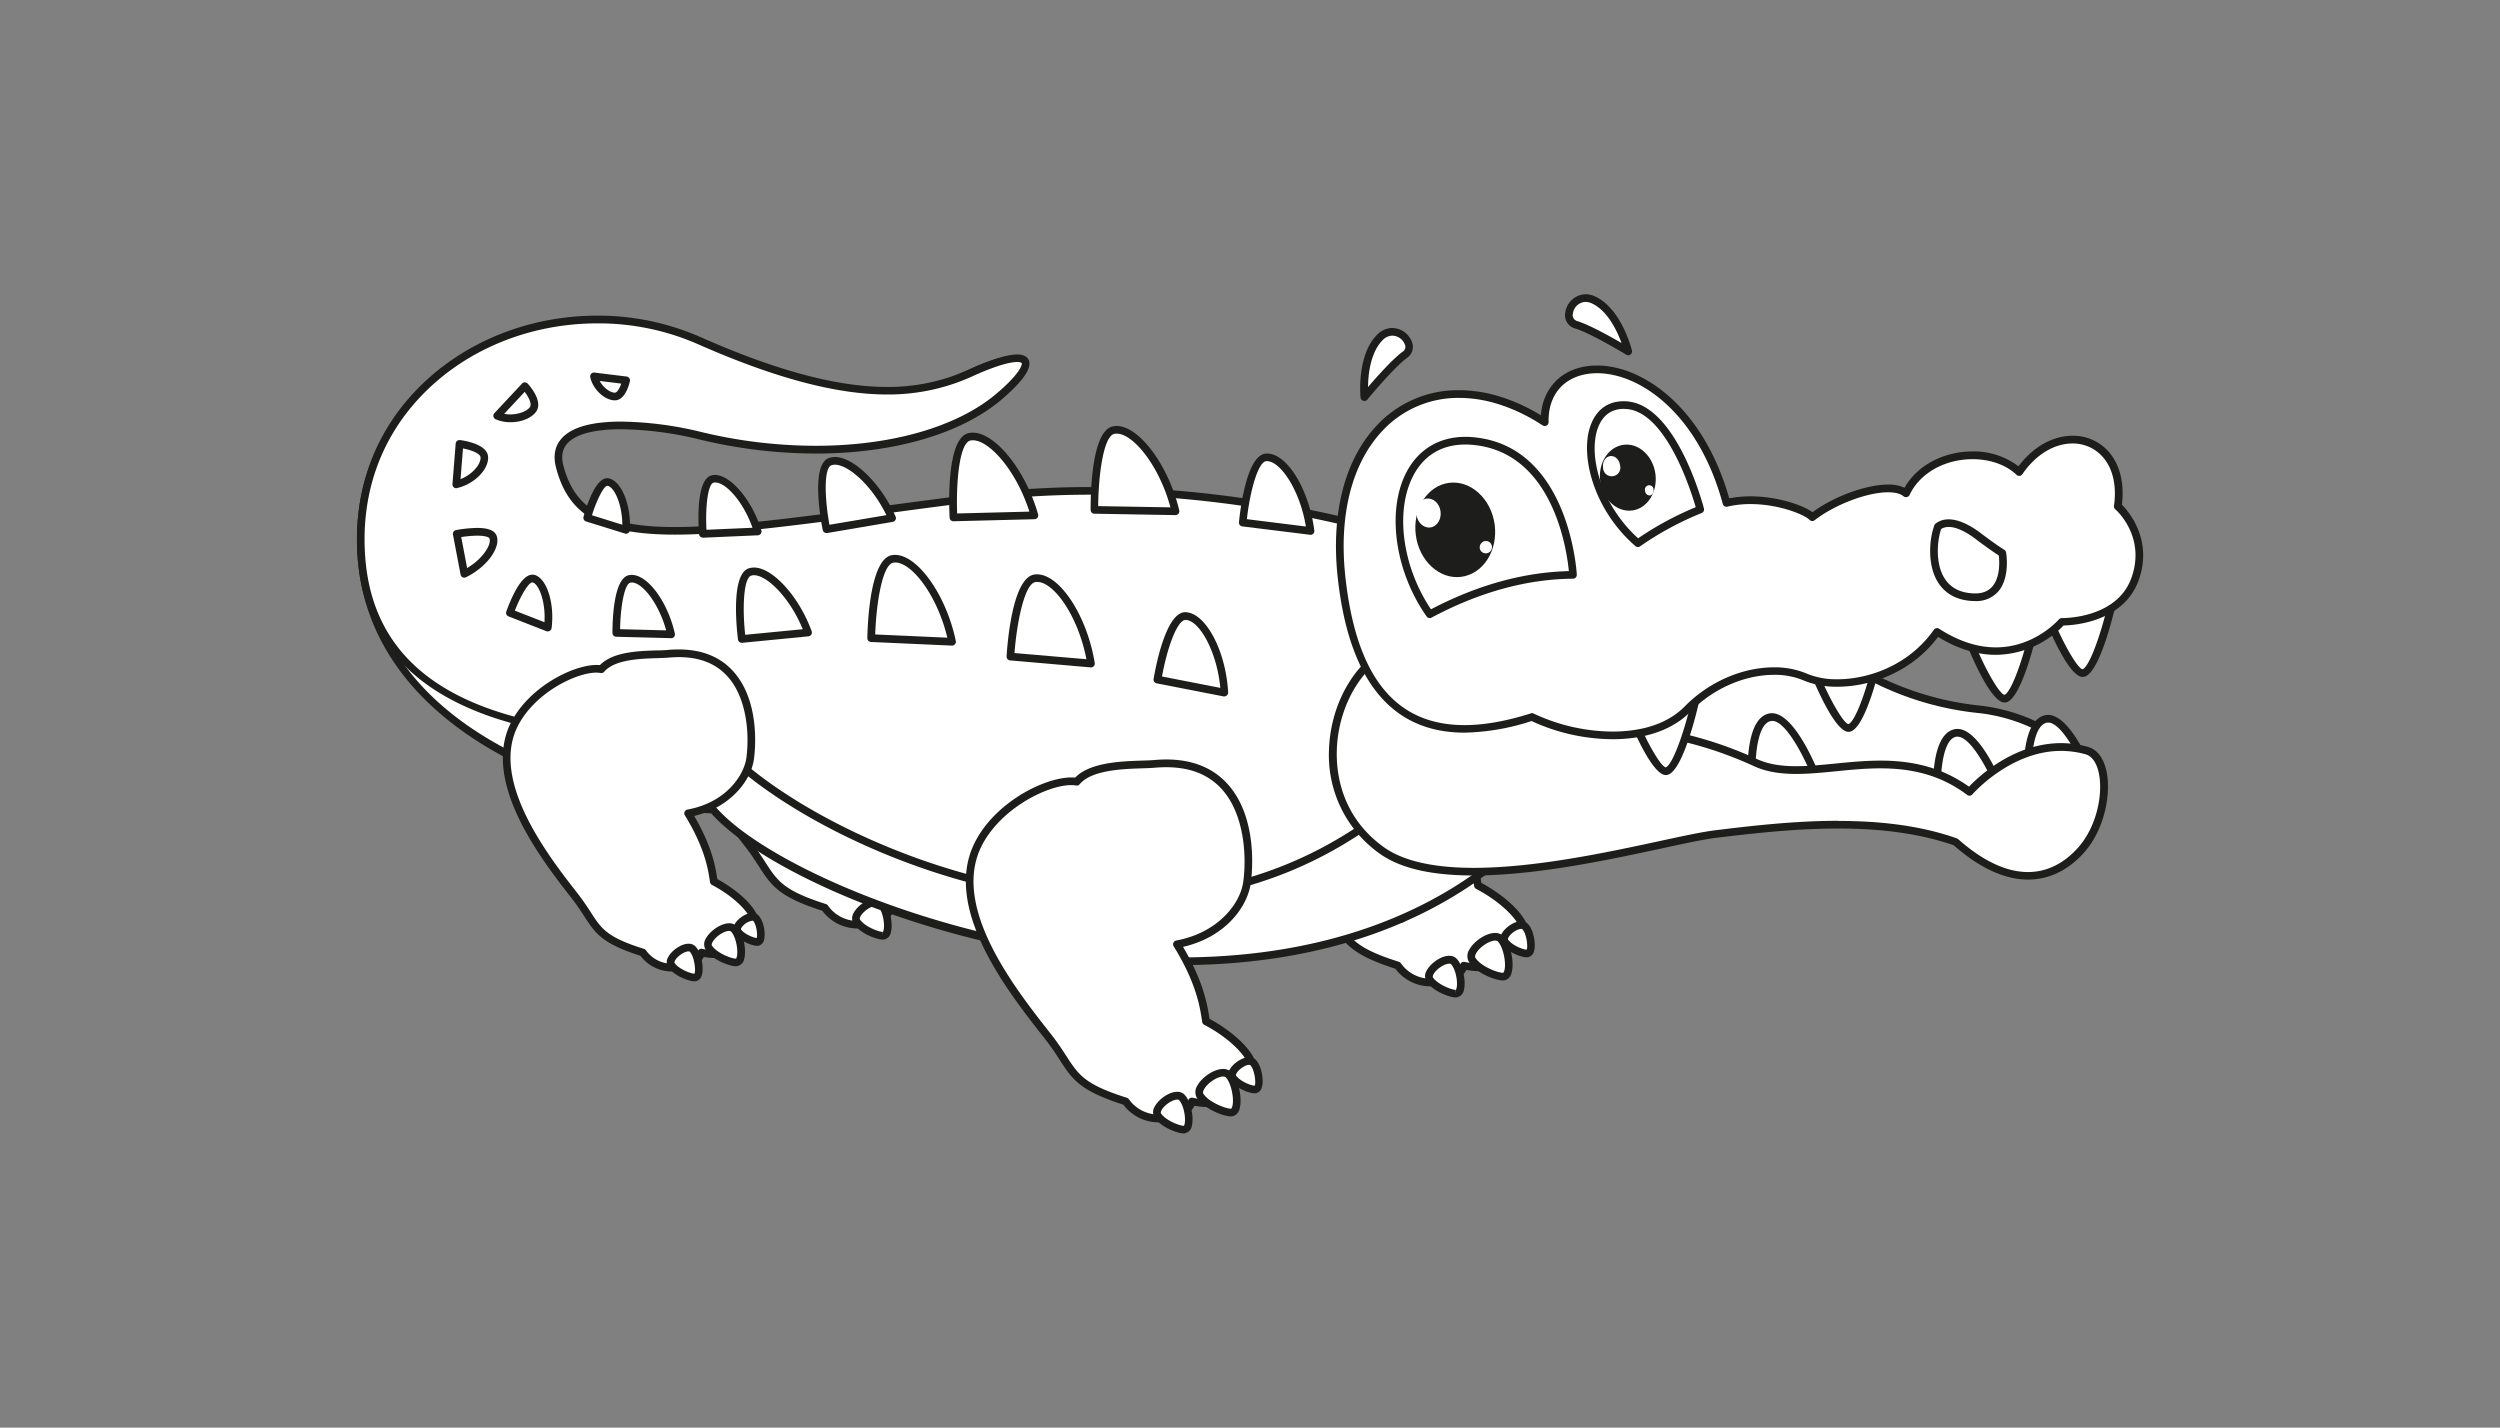 <svg id="Layer_54" data-name="Layer 54" xmlns="http://www.w3.org/2000/svg" viewBox="0 0 895 511.11"><rect x="0" y="0" width="895" height="511.11" fill="#808080" stroke="none"/><defs><style>.cls-1{fill:#fff;}.cls-2{fill:#1d1d1b;}</style></defs><path class="cls-1" d="M543.78,267.08c-1.11,8.31-9.32,19.37-25.11,22.24,8.6,14,9.69,22.95,10.4,27.62,9,4.66,16.5,11.83,16.87,16.85s-6.81,5.74-6.81,5.74,0,9.31-15.07,6.1c-1.44,6.45-17.22,9.69-23.67,0-20.45-6.45-18.25-11-27.62-23C461.29,308,439.13,280.19,450.18,257c7.52-15.77,27.61-24.38,35.5-22.95,5.73-6.81,18.44-8.75,25.12-9.31C543.78,221.89,545.56,253.78,543.78,267.08Z"/><path class="cls-2" d="M512.64,353.11a15.74,15.74,0,0,1-13.12-6.31c-15.62-5-18.29-9.13-22.69-15.93-1.38-2.12-2.94-4.53-5.14-7.35l-.54-.7c-11.69-15-33.45-42.81-22.2-66.38,7.39-15.51,26.92-24.75,36.19-23.82,6.18-6.64,18.57-8.63,25.54-9.22,1.45-.13,2.84-.19,4.17-.19,9.47,0,16.94,3.06,22.22,9.09,10.52,12,8.57,31.23,8.06,35-1.17,8.83-9.25,19.55-24.28,23,7.45,12.64,8.77,21.09,9.48,25.78,8,4.29,16.53,11.51,17,17.64.31,4.47-4,6.45-7,7.05-.5,2.26-2.49,6.93-10.56,6.93a26.83,26.83,0,0,1-4.82-.47C523.3,350.65,518.32,353.11,512.64,353.11ZM483.8,235.3c-8.87,0-25.88,8.69-32.38,22.32-10.51,22,10.56,49,21.89,63.52l.54.69c2.28,2.92,3.87,5.38,5.28,7.55,4.39,6.78,6.59,10.18,21.67,14.94a1.39,1.39,0,0,1,.73.55,13,13,0,0,0,11.11,5.5c4.94,0,9.46-2.26,10.08-5a1.38,1.38,0,0,1,1.63-1,26.88,26.88,0,0,0,5.43.64c7.66,0,8-4.86,8-5.41a1.4,1.4,0,0,1,1.24-1.35c.06,0,5.83-.65,5.58-4.28-.31-4.28-7.4-11.19-16.13-15.74a1.39,1.39,0,0,1-.73-1l-.08-.54c-.69-4.66-2-13.33-10.13-26.56a1.41,1.41,0,0,1-.08-1.28,1.37,1.37,0,0,1,1-.79c14.25-2.59,22.85-12.56,24-21.07,1.31-9.73.15-24.16-7.41-32.79-4.73-5.41-11.51-8.15-20.15-8.15-1.25,0-2.57.06-3.94.17-6.74.58-18.84,2.49-24.18,8.83a1.37,1.37,0,0,1-1.29.47A9.32,9.32,0,0,0,483.8,235.3Z"/><path class="cls-1" d="M511.87,350.65c-2-2.94,6.09-9,8.59-6.45s3.6,10.84,1.09,11.47C520.13,356,514,353.86,511.87,350.65Z"/><path class="cls-2" d="M521.17,357.08c-2.29,0-8.14-2.21-10.45-5.67a3.75,3.75,0,0,1,.06-4c1.32-2.47,5-5.24,8.05-5.24a3.55,3.55,0,0,1,2.6,1c2.39,2.37,3.46,8.29,2.64,11.28a3.1,3.1,0,0,1-2.18,2.49A2.69,2.69,0,0,1,521.17,357.08ZM518.83,345c-1.75,0-4.64,1.94-5.63,3.79-.13.23-.4.82-.2,1.13,1.69,2.52,6.66,4.45,8.17,4.45v1.37l.08-1.38a4.83,4.83,0,0,0,.34-1.73c.14-2.66-.87-6.2-2.1-7.43A.87.87,0,0,0,518.83,345Z"/><path class="cls-1" d="M538.72,337.1c-1.66-2.47,5.13-7.55,7.25-5.43s3,9.13.9,9.65C545.67,341.63,540.54,339.82,538.72,337.1Z"/><path class="cls-2" d="M546.53,342.72c-2,0-7-1.89-8.95-4.86a3.26,3.26,0,0,1,0-3.54c1.14-2.14,4.37-4.53,7-4.53a3.25,3.25,0,0,1,2.35.91c2.06,2.05,3,7.14,2.27,9.72a2.83,2.83,0,0,1-2,2.23A2.52,2.52,0,0,1,546.53,342.72Zm-1.94-10.18c-1.39,0-3.78,1.6-4.56,3.07-.2.38-.23.64-.17.72,1.38,2.07,5.44,3.65,6.67,3.65v1.37l0-1.37c.57-.73,0-5.81-1.57-7.34A.66.66,0,0,0,544.59,332.54Z"/><path class="cls-1" d="M527.05,343.66c-2.32-3.47,7.18-10.56,10.13-7.61s4.23,12.77,1.27,13.51C536.75,350,529.57,347.46,527.05,343.66Z"/><path class="cls-2" d="M538,351c-2.65,0-9.41-2.55-12.07-6.56A4.16,4.16,0,0,1,526,340c1.52-2.86,5.81-6,9.27-6a4,4,0,0,1,2.89,1.11c2.76,2.75,4,9.6,3,13.07a3.44,3.44,0,0,1-2.39,2.74A3.23,3.23,0,0,1,538,351Zm-2.72-14.26c-2.14,0-5.66,2.36-6.85,4.59-.26.49-.5,1.16-.22,1.59,2,3.08,7.93,5.34,9.79,5.34h.14s.24-.19.42-.81c.78-2.84-.5-8.58-2.33-10.4A1.3,1.3,0,0,0,535.26,336.72Z"/><path class="cls-1" d="M449.89,271.16c-1.19-11.82,10.41-9.61,9.59-.82S451.5,287.16,449.89,271.16Z"/><path class="cls-2" d="M454,281.71c-2.91,0-4.74-3.5-5.43-10.41-.44-4.36.76-6.7,1.84-7.9,2.17-2.39,6.13-2.2,8.46.37a8.58,8.58,0,0,1,2,6.7C460.37,275.9,457.48,281.71,454,281.71Zm.32-17.32a2.45,2.45,0,0,0-1.87.85c-1,1.11-1.41,3.17-1.15,5.79.65,6.51,2.17,7.94,2.7,7.94,1.19,0,3.7-3.61,4.16-8.75a6,6,0,0,0-1.31-4.61A3.51,3.51,0,0,0,454.28,264.39Z"/><path class="cls-1" d="M461.83,245.73c5.47-5.92,9.57,1,4.74,4.55S454.41,253.77,461.83,245.73Z"/><path class="cls-2" d="M460.71,253.9c-2.11,0-2.9-1.08-3.18-1.72-.76-1.74.31-4.15,3.29-7.38,2.1-2.28,3.94-2.75,5.12-2.75a4.07,4.07,0,0,1,3.9,2.88,5.82,5.82,0,0,1-2.45,6.45A12.44,12.44,0,0,1,460.71,253.9Zm-.67-2.83a2.24,2.24,0,0,0,.67.09,9.6,9.6,0,0,0,5.05-2,3.11,3.11,0,0,0,1.48-3.38,1.36,1.36,0,0,0-1.3-1c-.51,0-1.6.24-3.1,1.87C460,249.78,460,251,460,251.07Z"/><path class="cls-1" d="M473.46,271.5c-.76,8.3-8.44,5.22-6.71-.74S474.51,260.25,473.46,271.5Z"/><path class="cls-2" d="M469.88,277.94a4.53,4.53,0,0,1-3.62-1.91,6.37,6.37,0,0,1-.82-5.66c1-3.51,3.61-7.14,6.2-7.14a2.69,2.69,0,0,1,2,.91c1.14,1.25,1.52,3.7,1.17,7.49C474.4,276.28,472,277.94,469.88,277.94Zm1.72-12c-.59,0-2.6,2-3.53,5.18a3.7,3.7,0,0,0,.39,3.25,1.84,1.84,0,0,0,1.42.81c1.13,0,2-1.5,2.21-3.82C472.53,266.71,471.61,266,471.6,266Z"/><path class="cls-1" d="M470.63,296.15c6.79,9.68.6,14.11-6.83,7C458.47,298,462.92,285.15,470.63,296.15Z"/><path class="cls-2" d="M470.49,308c-2.31,0-5-1.39-7.64-3.9a9.94,9.94,0,0,1-2.12-10.35c.84-2.1,2.4-3.31,4.27-3.31,2.2,0,4.47,1.66,6.75,4.91,2.94,4.19,3.89,8,2.62,10.44A4.2,4.2,0,0,1,470.49,308ZM465,293.2c-.95,0-1.49,1-1.73,1.58a7.17,7.17,0,0,0,1.48,7.35c2.05,2,4.19,3.14,5.74,3.14a1.43,1.43,0,0,0,1.45-.74c.56-1.09.27-3.74-2.43-7.59C467.14,293.56,465.57,293.2,465,293.2Z"/><path class="cls-1" d="M486.15,323.72c4.69,6.68.42,9.74-4.73,4.81C477.75,325,480.83,316.11,486.15,323.72Z"/><path class="cls-2" d="M486.05,332.33c-1.7,0-3.68-1-5.58-2.81a7.31,7.31,0,0,1-1.56-7.6,3.69,3.69,0,0,1,3.36-2.56c1.66,0,3.35,1.2,5,3.58,2.15,3.06,2.8,5.77,1.83,7.63A3.3,3.3,0,0,1,486.05,332.33Zm-3.78-10.22c-.43,0-.71.58-.81.83a4.51,4.51,0,0,0,.91,4.59c2,1.91,3.32,2.06,3.68,2.06s.58-.2.63-.29c.27-.52.23-2.11-1.65-4.79C483.79,322.74,482.79,322.11,482.27,322.11Z"/><path class="cls-1" d="M500.21,323.76c4.83,3.69,2.47,6.81-2.29,4.47C494.51,326.54,494.71,319.54,500.21,323.76Z"/><path class="cls-2" d="M500.86,330.41a8.14,8.14,0,0,1-3.54-1,5.73,5.73,0,0,1-2.92-6c.6-2.58,3.43-3.22,6.64-.75,2.52,1.92,3.63,4,3,5.76A3.15,3.15,0,0,1,500.86,330.41Zm-3.58-6.61c-.16.05-.29.34-.23.89a3,3,0,0,0,1.48,2.31,4.9,4.9,0,0,0,3,.53c.05-.12-.12-1.16-2.12-2.68A3.86,3.86,0,0,0,497.28,323.8Z"/><path class="cls-1" d="M483.63,297.05c4.83,3.7,2.48,6.82-2.26,4.48C478,299.83,478.13,292.83,483.63,297.05Z"/><path class="cls-2" d="M484.3,303.71a8.25,8.25,0,0,1-3.54-.95,5.77,5.77,0,0,1-2.93-6.06c.61-2.59,3.4-3.22,6.63-.74,2.53,1.93,3.64,4,3.05,5.77A3.14,3.14,0,0,1,484.3,303.71Zm-3.6-6.62c-.16.06-.29.36-.22.92a3,3,0,0,0,1.5,2.29,4.9,4.9,0,0,0,2.94.53c0-.12-.13-1.16-2.13-2.69A4,4,0,0,0,480.7,297.09Z"/><path class="cls-1" d="M338.65,246.38c-1.12,8.3-9.33,19.36-25.11,22.22,8.61,14,9.69,22.95,10.4,27.63,9,4.65,16.5,11.82,16.85,16.84s-6.81,5.74-6.81,5.74,0,9.33-15.06,6.1c-1.44,6.45-17.21,9.68-23.66,0-20.45-6.44-18.27-11-27.63-23-11.47-14.7-33.64-42.48-22.58-65.61,7.52-15.79,27.6-24.4,35.5-23,5.73-6.81,18.43-8.76,25.1-9.34C338.65,201.17,340.42,233.07,338.65,246.38Z"/><path class="cls-2" d="M307.51,332.39a15.77,15.77,0,0,1-13.12-6.32c-15.64-5-18.32-9.12-22.72-15.93-1.37-2.12-2.92-4.53-5.12-7.34l-.57-.73c-11.67-15-33.41-42.8-22.17-66.33,7.4-15.52,26.93-24.8,36.2-23.82,6.17-6.63,18.56-8.64,25.53-9.24,1.44-.13,2.84-.19,4.17-.19,9.47,0,16.94,3.06,22.22,9.09,10.53,12,8.57,31.25,8.08,35-1.23,9.1-9.92,19.65-24.3,23,7.47,12.65,8.78,21.12,9.49,25.79,8.22,4.41,16.55,11.76,17,17.63.33,4.47-3.94,6.46-7,7-.49,2.27-2.48,6.94-10.53,6.94a27,27,0,0,1-4.84-.48C318.16,329.93,313.19,332.39,307.51,332.39ZM278.65,214.6c-8.86,0-25.87,8.7-32.37,22.33-10.5,22,10.55,49,21.87,63.45l.57.73c2.26,2.91,3.85,5.37,5.25,7.54,4.39,6.79,6.59,10.19,21.7,15a1.36,1.36,0,0,1,.73.54,13,13,0,0,0,11.11,5.51c4.94,0,9.45-2.27,10.07-5a1.4,1.4,0,0,1,1.63-1.05,25.83,25.83,0,0,0,5.45.65c7.63,0,7.94-4.85,7.95-5.41a1.39,1.39,0,0,1,1.24-1.35c.06,0,5.84-.64,5.57-4.28-.3-4.29-7.37-11.19-16.11-15.73a1.33,1.33,0,0,1-.72-1l-.09-.6c-.71-4.66-2-13.33-10.13-26.52a1.38,1.38,0,0,1,.92-2.07c15.92-2.88,23.07-14.17,24-21.05,1.3-9.74.13-24.18-7.43-32.82-4.73-5.4-11.51-8.15-20.15-8.15-1.26,0-2.57.06-3.94.18-6.73.59-18.83,2.51-24.17,8.86a1.38,1.38,0,0,1-1.3.46A9.36,9.36,0,0,0,278.65,214.6Z"/><path class="cls-1" d="M306.73,329.94c-2-2.94,6.09-9,8.6-6.45s3.59,10.83,1.08,11.48C315,335.3,308.88,333.16,306.73,329.94Z"/><path class="cls-2" d="M316.05,336.37c-2.29,0-8.16-2.21-10.46-5.67a3.75,3.75,0,0,1,.06-3.95c1.33-2.47,5.05-5.24,8.05-5.24a3.59,3.59,0,0,1,2.61,1c2.36,2.35,3.44,8.25,2.63,11.26a3.18,3.18,0,0,1-2.18,2.52A3.35,3.35,0,0,1,316.05,336.37Zm-2.35-12.12c-1.75,0-4.64,1.95-5.63,3.79-.12.24-.4.83-.2,1.14,1.68,2.52,6.67,4.45,8.18,4.45V335l.07-1.37a5.46,5.46,0,0,0,.34-1.73c.14-2.67-.86-6.21-2.09-7.44A.91.91,0,0,0,313.7,324.25Z"/><path class="cls-1" d="M333.57,316.39c-1.65-2.49,5.14-7.57,7.27-5.45s3,9.14.89,9.67C340.53,320.92,335.39,319.11,333.57,316.39Z"/><path class="cls-2" d="M341.4,322c-2,0-7-1.9-9-4.87a3.31,3.31,0,0,1,.05-3.56c1.14-2.14,4.37-4.53,7-4.53a3.2,3.2,0,0,1,2.35.91c2.06,2.06,3,7.16,2.26,9.74a2.82,2.82,0,0,1-2,2.23A2.59,2.59,0,0,1,341.4,322Zm-1.95-10.21c-1.38,0-3.77,1.61-4.55,3.07-.18.34-.26.64-.18.75,1.37,2.06,5.45,3.64,6.68,3.64v1.37l.05-1.37c.56-.75,0-5.78-1.59-7.36C339.78,311.82,339.57,311.81,339.45,311.81Z"/><path class="cls-1" d="M321.91,322.94c-2.32-3.46,7.18-10.57,10.14-7.6s4.21,12.77,1.27,13.53C331.62,329.27,324.44,326.74,321.91,322.94Z"/><path class="cls-2" d="M332.89,330.28c-2.72,0-9.55-2.71-12.12-6.58a4.13,4.13,0,0,1,.08-4.4c1.52-2.85,5.81-6,9.27-6a4,4,0,0,1,2.9,1.11c2.74,2.72,4,9.56,3,13.05a3.47,3.47,0,0,1-2.39,2.78A3.25,3.25,0,0,1,332.89,330.28ZM330.12,316c-2.14,0-5.66,2.36-6.85,4.59-.26.49-.51,1.16-.22,1.59,2.06,3.1,8,5.35,9.84,5.35H333a1.78,1.78,0,0,0,.39-.83c.78-2.86-.5-8.59-2.32-10.39A1.17,1.17,0,0,0,330.12,316Z"/><path class="cls-1" d="M244.76,250.43c-1.19-11.81,10.4-9.59,9.6-.8S246.37,266.44,244.76,250.43Z"/><path class="cls-2" d="M248.82,261c-2.91,0-4.73-3.5-5.42-10.42-.44-4.35.76-6.69,1.84-7.89,2.16-2.39,6.12-2.19,8.46.37a8.65,8.65,0,0,1,2,6.71C255.23,255.18,252.34,261,248.82,261Zm.32-17.32a2.47,2.47,0,0,0-1.87.85c-1,1.11-1.41,3.16-1.14,5.78.65,6.52,2.16,7.95,2.69,7.95,1.19,0,3.71-3.61,4.17-8.74a5.92,5.92,0,0,0-1.32-4.61A3.5,3.5,0,0,0,249.14,243.67Z"/><path class="cls-1" d="M256.68,225c5.49-5.92,9.59,1,4.74,4.53S249.27,233.06,256.68,225Z"/><path class="cls-2" d="M255.56,233.18a3.13,3.13,0,0,1-3.18-1.72c-.76-1.73.32-4.14,3.29-7.37,2.11-2.28,4-2.75,5.14-2.75a4.07,4.07,0,0,1,3.9,2.87,5.84,5.84,0,0,1-2.48,6.45A12.38,12.38,0,0,1,255.56,233.18Zm-.66-2.83a2.13,2.13,0,0,0,.66.09,9.6,9.6,0,0,0,5.05-2c1.54-1.14,1.77-2.53,1.49-3.38a1.32,1.32,0,0,0-1.29-1c-.52,0-1.61.24-3.12,1.88-2.87,3.1-2.81,4.27-2.79,4.39Z"/><path class="cls-1" d="M268.33,250.79c-.77,8.3-8.45,5.21-6.71-.75S269.38,239.55,268.33,250.79Z"/><path class="cls-2" d="M264.75,257.23a4.55,4.55,0,0,1-3.62-1.91,6.37,6.37,0,0,1-.83-5.66c1-3.51,3.62-7.13,6.21-7.13a2.66,2.66,0,0,1,2,.91c1.14,1.25,1.52,3.69,1.17,7.47C269.27,255.57,266.86,257.23,264.75,257.23Zm1.72-12c-.6,0-2.6,2-3.54,5.17a3.66,3.66,0,0,0,.4,3.25,1.87,1.87,0,0,0,1.42.81c1.13,0,2-1.5,2.22-3.83C267.4,246,266.48,245.27,266.47,245.26Z"/><path class="cls-1" d="M265.5,275.44c6.8,9.67.59,14.1-6.83,7C253.34,277.3,257.78,264.44,265.5,275.44Z"/><path class="cls-2" d="M265.35,287.3c-2.3,0-5-1.38-7.63-3.9a9.92,9.92,0,0,1-2.13-10.35c.85-2.1,2.41-3.31,4.28-3.31,2.19,0,4.47,1.66,6.75,4.91,2.94,4.18,3.89,8,2.62,10.43A4.2,4.2,0,0,1,265.35,287.3Zm-5.48-14.81c-.95,0-1.49,1-1.73,1.58a7.12,7.12,0,0,0,1.48,7.35c2,2,4.18,3.13,5.73,3.13a1.44,1.44,0,0,0,1.46-.74c.57-1.09.27-3.73-2.44-7.58C262,272.85,260.43,272.49,259.87,272.49Z"/><path class="cls-1" d="M295.07,303c4.83,3.7,2.49,6.84-2.26,4.48C289.39,305.84,289.56,298.82,295.07,303Z"/><path class="cls-2" d="M295.75,309.71a8.31,8.31,0,0,1-3.55-1,5.75,5.75,0,0,1-2.94-6c.6-2.58,3.42-3.23,6.64-.76,2.53,1.93,3.64,4,3.05,5.78A3.13,3.13,0,0,1,295.75,309.71Zm-3.61-6.63c-.16.06-.29.36-.22.92a3,3,0,0,0,1.49,2.28,4.87,4.87,0,0,0,2.95.55c0-.12-.13-1.17-2.13-2.7A4,4,0,0,0,292.14,303.08Z"/><path class="cls-1" d="M278.5,276.33c4.83,3.7,2.48,6.84-2.27,4.49C272.81,279.14,273,272.11,278.5,276.33Z"/><path class="cls-2" d="M279.17,283a8.29,8.29,0,0,1-3.55-.95,5.76,5.76,0,0,1-2.93-6c.6-2.59,3.42-3.24,6.64-.77,2.53,1.93,3.64,4,3.05,5.78A3.14,3.14,0,0,1,279.17,283Zm-3.6-6.63c-.16.06-.29.36-.23.91a3,3,0,0,0,1.5,2.31,5,5,0,0,0,3,.54c0-.13-.12-1.18-2.13-2.71A4,4,0,0,0,275.57,276.37Z"/><path class="cls-1" d="M531.78,209.61s-90-37.29-190.09-24.39-141.17,15-149.92-17.93c-5-18.93,37.72-22.89,58.1-17.94C293.8,160,327.58,156.1,351,141.47c11.47-7.18,18.65-17.93-2.88-8.25-18.25,8.22-43,17.75-97.91-6.45s-125.69,6.54-120.85,72.71,87.15,88.77,125.88,90.37c30.66,35.51,201.73,96.84,290.49,9.7C565.12,247.9,531.78,209.61,531.78,209.61Z"/><path class="cls-2" d="M422.28,345.51h0c-74.33,0-147.35-31.48-167.66-54.32-46.77-2.12-122-28.75-126.59-91.62-1.6-21.86,4.87-41.29,18.71-56.18,15.49-16.66,38.92-26.22,64.29-26.22a99.2,99.2,0,0,1,39.77,8.35c23.33,10.28,42.94,15.28,60,15.28,15.86,0,26.89-4.36,36.82-8.83,5.86-2.64,10.08-4,12.53-4,2.29,0,3,1.17,3.17,1.87,1.07,3.72-7.08,10-11.54,12.76-24.83,15.51-60,18.3-102.19,8.06A81.86,81.86,0,0,0,231,148.78c-17.35,0-31.65,4-36.44,10.25a8.58,8.58,0,0,0-1.51,7.91c4.85,18.22,20.37,25.66,53.57,25.66,22.61,0,53.06-3.35,94.85-8.75A343,343,0,0,1,385,181.13c80.64,0,146.63,26.94,147.28,27.21a1.34,1.34,0,0,1,.51.37c.34.39,33.65,39.51,14.22,91.32a1.13,1.13,0,0,1-.32.49C516.74,330,473.71,345.51,422.28,345.51ZM211,119.92c-24.61,0-47.31,9.23-62.28,25.34-13.31,14.32-19.53,33-18,54.12,5,68.74,93.85,87.83,124.56,89.1a1.35,1.35,0,0,1,1,.47c18.94,21.94,93,53.81,166,53.81h0c50.57,0,92.85-15.2,122.29-44,17.83-48-10.9-84.71-13.63-88-5-2-68.66-26.87-145.92-26.87a337.44,337.44,0,0,0-43.16,2.7c-41.9,5.41-72.44,8.76-95.2,8.76-34.7,0-51-8-56.22-27.7a11.36,11.36,0,0,1,2-10.29C198.84,149,216.58,146,231,146a84.69,84.69,0,0,1,19.16,2c41.44,10.06,75.9,7.38,100.09-7.71,6.47-4.05,10-8.21,10.32-9.53-.61-.12-3.19-.22-11.9,3.7-10.21,4.59-21.54,9.07-37.95,9.07-17.42,0-37.39-5.08-61.08-15.52A96.4,96.4,0,0,0,211,119.92Z"/><path class="cls-1" d="M532.83,202.71s-85.54-37.12-185.59-24.21-138.11,21.62-146.86-11.29c-5-18.94,29.64-16.26,50-11.29,43.94,10.65,86.45,3.88,107.41-14.1,15.07-12.9,11.85-18.28-9.68-8.6-18.25,8.22-42.86,13-97.73-11.2s-125.87,11.29-121,77.46,88.57,64.46,127.3,66.08c30.66,35.5,164.1,100,252.86,12.91C528.9,226.83,532.83,202.71,532.83,202.71Z"/><path class="cls-2" d="M400.8,323.42h0c-62.21,0-123.75-32.67-144.76-56.51-2.31-.1-4.78-.18-7.38-.27-40.55-1.37-116-3.91-120.63-67.07-1.66-22.64,5.28-43,20.07-58.94C164.4,123.09,188.38,113,213.89,113A91.25,91.25,0,0,1,251,120.77c27.1,12,48.89,17.76,66.63,17.76a69.87,69.87,0,0,0,30-6.56c7.38-3.32,13.09-5.07,16.51-5.07,2.81,0,3.85,1.19,4.22,2.19,1,2.8-2.2,7.44-9.6,13.78-14.45,12.39-38.75,19.5-66.66,19.5a178.17,178.17,0,0,1-42-5.12,122.94,122.94,0,0,0-27.69-3.58c-10.08,0-16.88,1.91-19.67,5.53-1.52,2-1.86,4.49-1,7.66,4.17,15.7,15.36,21.83,39.88,21.82,18.42,0,43.53-3.34,78.28-8q12.76-1.69,27.2-3.58a340.26,340.26,0,0,1,43.45-2.74c79.59,0,142.23,26.78,142.86,27a1.37,1.37,0,0,1,.8,1.48c0,.25-4.17,24.85-23.36,76a1.38,1.38,0,0,1-.32.5C480.78,308.63,443.87,323.42,400.8,323.42ZM213.89,115.77c-24.75,0-48,9.74-63.79,26.73-14.26,15.34-20.95,35-19.35,56.88,4.44,60.69,75.52,63.09,118,64.52,2.83.09,5.51.18,8,.29a1.35,1.35,0,0,1,1,.47c20.28,23.48,81.28,56,143.07,56,42.22,0,78.42-14.46,107.57-43,16.78-44.78,21.92-69,22.92-74.15-8.32-3.4-67.24-26.41-140.76-26.41a338.43,338.43,0,0,0-43.1,2.72q-14.44,1.86-27.19,3.58c-34.85,4.64-60,8-78.64,8-26,0-38-6.69-42.53-23.87-1.06-4-.55-7.37,1.5-10,3.37-4.38,10.72-6.6,21.84-6.6a126.32,126.32,0,0,1,28.34,3.66,175.31,175.31,0,0,0,41.31,5c27.27,0,50.91-6.87,64.87-18.85,8-6.82,9.06-10.06,8.81-10.74-.06-.16-.55-.4-1.64-.4-1.73,0-6,.63-15.38,4.84a72.6,72.6,0,0,1-31.11,6.79c-18.13,0-40.28-5.88-67.74-18A88.55,88.55,0,0,0,213.89,115.77Z"/><path class="cls-1" d="M469.13,190.07c-1.86-14.5-9.84-26.91-16-26.33s-8.29,23.32-8.29,23.32Z"/><path class="cls-2" d="M469.13,191.45H469l-24.25-3a1.37,1.37,0,0,1-1.2-1.49c.39-4,2.67-23.89,9.53-24.56,7.33-.7,15.52,12.48,17.45,27.53a1.38,1.38,0,0,1-1.36,1.55Zm-22.75-5.59,21.13,2.63c-2.16-13.11-9.17-23.4-13.92-23.4h-.29C450.37,165.39,447.51,175.85,446.38,185.86Z"/><path class="cls-1" d="M420.79,183c-4-16.89-15-30.5-22.12-29.06s-6.87,28.57-6.87,28.57Z"/><path class="cls-2" d="M420.79,184.41h0l-29-.5a1.37,1.37,0,0,1-1.35-1.36c0-4.71.12-28.32,8-29.92,8.23-1.66,19.7,13.08,23.73,30.09a1.39,1.39,0,0,1-1.33,1.69Zm-27.63-3.22,25.86.44c-4.23-15.69-14.27-27.5-20.08-26.31C395,156.13,393.21,170.5,393.16,181.19Z"/><path class="cls-1" d="M370.32,184.51C365.6,167.82,354,154.67,347,156.42s-5.65,28.82-5.65,28.82Z"/><path class="cls-2" d="M341.33,186.61a1.37,1.37,0,0,1-1.37-1.3c-.24-4.7-1.07-28.29,6.68-30.23,8.16-2,20.2,12.1,25,29.06a1.41,1.41,0,0,1-.22,1.19,1.37,1.37,0,0,1-1.07.55l-29,.73Zm7-29a3.93,3.93,0,0,0-1,.12c-3.94,1-5.08,15.41-4.67,26.09l25.85-.66C363.84,168.45,354.2,157.63,348.29,157.63Z"/><path class="cls-1" d="M319.37,185.48c-5.78-13-16.72-22.4-22.26-20.16s-1.23,24.13-1.23,24.13Z"/><path class="cls-2" d="M295.88,190.82a1.37,1.37,0,0,1-1.35-1.11c-.75-3.83-4.21-23.11,2.06-25.66a6.16,6.16,0,0,1,2.33-.44c6.76,0,16.5,9.56,21.7,21.31a1.36,1.36,0,0,1-1,1.91l-23.49,4A.93.93,0,0,1,295.88,190.82Zm3-24.46a3.54,3.54,0,0,0-1.3.23c-2.65,1.08-2.39,11.63-.64,21.28l20.39-3.45C312.13,173.7,303.64,166.36,298.92,166.36Z"/><path class="cls-1" d="M271.25,190.23c-3.4-11.26-11.41-20-16.17-18.75s-3.46,19.62-3.46,19.62Z"/><path class="cls-2" d="M251.62,192.47a1.37,1.37,0,0,1-1.36-1.28c-.33-4.57-1-19.59,4.47-21,5.67-1.51,14.32,8.06,17.84,19.68a1.38,1.38,0,0,1-1.26,1.77l-19.62.86Zm4.43-19.74a2.37,2.37,0,0,0-.61.08c-2.08.55-2.94,8.91-2.53,16.85l16.48-.72C266.09,179.55,259.83,172.73,256.05,172.73Z"/><path class="cls-1" d="M224.12,189.7c.45-8.71-2.93-16.84-6.57-17.14s-7.33,12.81-7.33,12.81Z"/><path class="cls-2" d="M224.12,191.07a1.39,1.39,0,0,1-.4-.06l-13.91-4.33a1.37,1.37,0,0,1-.91-1.68c1.17-4.16,4.34-13.82,8.52-13.82,4.82.39,8.55,9.25,8.08,18.59a1.4,1.4,0,0,1-.59,1.06A1.39,1.39,0,0,1,224.12,191.07Zm-12.2-6.61,10.87,3.39c-.06-7.81-3.13-13.74-5.36-13.93C216.2,173.92,213.65,178.89,211.92,184.46Z"/><path class="cls-1" d="M212.63,134.74c.8,3.78,4.56,7.21,7.47,7.21s4-5.79,4-5.79Z"/><path class="cls-2" d="M220.11,143.32h0c-3.69,0-7.88-4-8.8-8.29a1.38,1.38,0,0,1,1.51-1.65l11.51,1.42a1.35,1.35,0,0,1,.94.55,1.37,1.37,0,0,1,.24,1.07C225.35,137.13,224,143.32,220.11,143.32Zm-5.42-6.94c1.28,2.37,3.72,4.2,5.41,4.2v0c.87,0,1.76-1.63,2.3-3.25Z"/><path class="cls-1" d="M438.33,248c-.83-14.58-7.93-27.52-14.05-27.38s-9.91,22.7-9.91,22.7Z"/><path class="cls-2" d="M438.33,249.32a1.24,1.24,0,0,1-.27,0l-23.95-4.68A1.37,1.37,0,0,1,413,243c.66-3.95,4.33-23.66,11.23-23.84,7.3,0,14.6,13.67,15.45,28.67a1.39,1.39,0,0,1-.47,1.11A1.36,1.36,0,0,1,438.33,249.32ZM416,242.18l20.87,4.08c-1.24-13.28-7.66-24.32-12.45-24.32C421.37,222,417.78,232.26,416,242.18Z"/><path class="cls-1" d="M390.61,237.55c-2.81-17.1-12.83-31.47-20-30.53s-8.84,28-8.84,28Z"/><path class="cls-2" d="M390.61,238.93h-.12l-28.88-2.51a1.37,1.37,0,0,1-1.25-1.45c.29-4.71,2.1-28.26,10-29.3,8.37-1.11,18.7,14.18,21.56,31.67a1.38,1.38,0,0,1-1.35,1.6Zm-27.42-5.14L388.94,236c-3.14-16.17-12.28-28.42-18.19-27.64C366.73,208.91,364,223.13,363.19,233.79Z"/><path class="cls-1" d="M340.88,229.76c-3.53-17-14.15-30.92-21.3-29.66s-7.66,28.36-7.66,28.36Z"/><path class="cls-2" d="M340.88,231.13h-.06l-29-1.3a1.37,1.37,0,0,1-1.31-1.39c.08-4.72.9-28.32,8.79-29.69,8.22-1.48,19.31,13.52,22.88,30.73a1.37,1.37,0,0,1-1.34,1.65Zm-27.55-4,25.82,1.16c-3.8-15.89-13.47-27.82-19.34-26.86C315.81,202.15,313.67,216.46,313.33,227.15Z"/><path class="cls-1" d="M289.28,226.44c-4.85-13.41-15.12-23.52-20.8-21.67s-2.92,24-2.92,24Z"/><path class="cls-2" d="M265.56,230.13a1.36,1.36,0,0,1-1.36-1.2c-.49-3.89-2.58-23.38,3.86-25.46a6,6,0,0,1,1.87-.29c6.72,0,16.17,10.44,20.64,22.79a1.38,1.38,0,0,1-1.15,1.84l-23.73,2.32Zm4.37-24.2a3.31,3.31,0,0,0-1,.15c-2.73.88-3.21,11.42-2.15,21.18l20.6-2C282.84,214.08,274.64,205.93,269.93,205.93Z"/><path class="cls-1" d="M240.23,227.09c-2.62-11.46-10-20.79-14.82-19.84s-4.82,19.34-4.82,19.34Z"/><path class="cls-2" d="M240.23,228.46h0l-19.63-.5a1.37,1.37,0,0,1-1.34-1.37c0-4.59.4-19.63,5.93-20.69a4.94,4.94,0,0,1,.95-.09c5.79,0,12.87,9.6,15.46,21a1.36,1.36,0,0,1-1.33,1.68ZM222,225.25l16.49.42c-2.8-10.15-9.08-17.8-12.79-17.08C223.55,209,222.11,217.29,222,225.25Z"/><path class="cls-1" d="M196.12,224.69c1.06-8.64-1.75-17-5.35-17.56s-8.22,12.27-8.22,12.27Z"/><path class="cls-2" d="M196.12,226.07a1.44,1.44,0,0,1-.5-.1l-13.57-5.3a1.37,1.37,0,0,1-.79-1.74c1.42-4,5.18-13.19,9.28-13.19l.43,0c4.55.7,7.65,9.8,6.51,19.08a1.39,1.39,0,0,1-1.36,1.21Zm-11.81-7.46,10.61,4.14c.46-7.57-2.14-13.92-4.36-14.26h0C189.27,208.49,186.42,213.17,184.31,218.61Z"/><path class="cls-1" d="M166.23,205.44c6.85-3.3,11.59-9.77,10.25-13.17s-13-1.12-13-1.12Z"/><path class="cls-2" d="M166.23,206.81a1.43,1.43,0,0,1-.61-.14,1.38,1.38,0,0,1-.74-1l-2.72-14.29a1.38,1.38,0,0,1,1.09-1.61,45.54,45.54,0,0,1,7.58-.77c3.93,0,6.2.9,6.93,2.73,1.67,4.24-3.54,11.35-10.93,14.92A1.38,1.38,0,0,1,166.23,206.81Zm-1.11-14.54,2.11,11.09c5.73-3.36,8.79-8.52,8-10.59-.14-.36-1.23-1-4.37-1A40.28,40.28,0,0,0,165.12,192.27Z"/><path class="cls-1" d="M163.34,173.42c5.53-1.24,10.28-6.14,10.07-9.76S164.5,159,164.5,159Z"/><path class="cls-2" d="M163.34,174.79a1.4,1.4,0,0,1-.9-.34,1.36,1.36,0,0,1-.46-1.14l1.15-14.47a1.38,1.38,0,0,1,.5-1,1.44,1.44,0,0,1,1-.3c1.64.21,9.84,1.46,10.11,6s-5,9.82-11.14,11.19A1.53,1.53,0,0,1,163.34,174.79Zm2.41-14.25-.88,11c4.17-1.64,7.32-5.32,7.17-7.78C172,162.35,168.68,161.11,165.75,160.54Z"/><path class="cls-1" d="M178,148.85c4.44,2,10.65.69,12.8-2.23s-2.88-8.37-2.88-8.37Z"/><path class="cls-2" d="M182.76,151.16h0a13.16,13.16,0,0,1-5.32-1.06,1.37,1.37,0,0,1-.45-2.19l9.91-10.6a1.39,1.39,0,0,1,1-.44,2,2,0,0,1,1,.44c.6.64,5.73,6.37,3,10.12C190.23,149.7,186.64,151.16,182.76,151.16Zm-2.28-3c3.45.69,7.77-.45,9.21-2.4.87-1.19-.55-3.75-1.85-5.48Z"/><path class="cls-1" d="M446.4,315.76c-1.1,8.33-9.32,19.38-25.1,22.25,8.62,14,9.68,22.95,10.41,27.62,9,4.65,16.47,11.82,16.85,16.85s-6.81,5.74-6.81,5.74,0,9.31-15.07,6.09c-1.43,6.46-17.21,9.67-23.67,0-20.43-6.45-18.24-10.95-27.61-22.95-11.49-14.69-36.52-45.4-25.48-68.56,7.54-15.77,27.63-24.38,35.51-22.95,5.73-6.82,21.32-5.83,28-6.4C446.4,270.58,448.18,302.47,446.4,315.76Z"/><path class="cls-2" d="M415.28,401.79a15.77,15.77,0,0,1-13.13-6.32c-15.63-5-18.31-9.13-22.71-15.93-1.37-2.12-2.92-4.52-5.12-7.34l-1.13-1.44c-12.43-15.85-35.57-45.35-24.5-68.55,7.4-15.52,26.91-24.75,36.21-23.82,5.3-5.47,16.47-5.85,24-6.1,1.7-.05,3.23-.1,4.45-.21,1.45-.12,2.84-.19,4.18-.19,9.46,0,16.94,3.06,22.22,9.09,10.52,12,8.56,31.24,8.06,35-1.17,8.83-9.25,19.56-24.28,23,7.46,12.63,8.77,21.11,9.48,25.77,8.2,4.39,16.53,11.73,17,17.64.32,4.46-3.95,6.45-7,7-.49,2.27-2.48,6.94-10.54,6.94a27,27,0,0,1-4.84-.48C425.93,399.33,421,401.79,415.28,401.79ZM383.54,281.07c-8.85,0-25.87,8.7-32.38,22.32-10.33,21.66,12.13,50.29,24.19,65.68l1.13,1.44c2.27,2.91,3.86,5.37,5.27,7.54,4.39,6.78,6.59,10.19,21.68,14.95a1.47,1.47,0,0,1,.73.55A13,13,0,0,0,415.28,399c4.93,0,9.45-2.25,10.06-5a1.39,1.39,0,0,1,1.63-1,26.36,26.36,0,0,0,5.45.64c7.64,0,7.95-4.85,8-5.4a1.38,1.38,0,0,1,1.23-1.36c.06,0,5.84-.65,5.58-4.27-.32-4.31-7.4-11.22-16.12-15.73a1.4,1.4,0,0,1-.72-1l-.1-.65c-.71-4.66-2-13.34-10.12-26.46a1.36,1.36,0,0,1-.08-1.27,1.38,1.38,0,0,1,1-.8c14.25-2.59,22.85-12.57,24-21.08,1.31-9.73.15-24.15-7.41-32.79-5.42-6.2-13.35-8.89-24.09-8-1.26.11-2.84.17-4.6.23-7.24.24-18.19.61-22.46,5.69a1.38,1.38,0,0,1-1.3.47A9.17,9.17,0,0,0,383.54,281.07Z"/><path class="cls-1" d="M414.49,399.34c-1.95-2.94,6.1-9,8.6-6.46s3.59,10.85,1.09,11.48C422.73,404.72,416.64,402.56,414.49,399.34Z"/><path class="cls-2" d="M423.8,405.77c-2.29,0-8.15-2.21-10.45-5.67a3.73,3.73,0,0,1,.07-4c1.32-2.47,5-5.24,8-5.24a3.55,3.55,0,0,1,2.6,1c2.38,2.35,3.46,8.28,2.64,11.29a3.11,3.11,0,0,1-2.19,2.48A2.66,2.66,0,0,1,423.8,405.77Zm-2.34-12.11c-1.75,0-4.64,1.94-5.62,3.78-.13.24-.41.84-.21,1.14,1.71,2.57,6.61,4.45,8.17,4.45h.08a4.77,4.77,0,0,0,.34-1.78c.12-2.65-.88-6.18-2.1-7.38A.87.87,0,0,0,421.46,393.66Z"/><path class="cls-1" d="M441.34,385.78c-1.65-2.47,5.14-7.55,7.25-5.44s3,9.15.91,9.68C448.29,390.32,443.16,388.5,441.34,385.78Z"/><path class="cls-2" d="M449.17,391.42c-2,0-7-1.9-9-4.88a3.27,3.27,0,0,1,0-3.54c1.14-2.14,4.37-4.53,7-4.53a3.22,3.22,0,0,1,2.34.9c2.06,2,3,7.14,2.27,9.73a2.87,2.87,0,0,1-2,2.25A2.67,2.67,0,0,1,449.17,391.42Zm-1.95-10.21c-1.39,0-3.78,1.61-4.56,3.08-.21.38-.24.64-.18.72,1.39,2.08,5.46,3.67,6.69,3.67v1.37l0-1.37c.56-.73,0-5.84-1.58-7.36A.62.62,0,0,0,447.22,381.21Z"/><path class="cls-1" d="M429.67,392.34c-2.31-3.47,7.18-10.56,10.14-7.6s4.23,12.77,1.27,13.5C439.39,398.66,432.2,396.13,429.67,392.34Z"/><path class="cls-2" d="M440.63,399.66c-2.71,0-9.52-2.7-12.1-6.55a4.19,4.19,0,0,1,.09-4.42c1.52-2.85,5.81-6,9.26-6a4,4,0,0,1,2.9,1.11c2.76,2.76,4,9.61,3,13.07a3.43,3.43,0,0,1-2.4,2.73A3.1,3.1,0,0,1,440.63,399.66Zm-2.75-14.26c-2.13,0-5.65,2.36-6.84,4.59-.26.49-.52,1.16-.23,1.59,2.06,3.08,8,5.33,9.82,5.33h.13s.23-.18.4-.81c.79-2.82-.49-8.56-2.32-10.39A1.21,1.21,0,0,0,437.88,385.4Z"/><path class="cls-1" d="M268.59,271.49c-1,7.36-8.25,17.14-22.21,19.68,7.61,12.38,8.57,20.31,9.2,24.44,7.93,4.13,14.6,10.48,14.92,14.93s-6,5.08-6,5.08,0,8.24-13.32,5.4c-1.27,5.7-15.25,8.56-21,0-18.09-5.72-16.15-9.71-24.44-20.31-10.16-13-31.61-40.32-21.83-60.83,6.67-14,24.44-21.58,31.43-20.31,5.08-6,18.15-5,24-5.54C268.59,231.48,270.17,259.73,268.59,271.49Z"/><path class="cls-2" d="M241,347.79a14.1,14.1,0,0,1-11.71-5.61c-13.84-4.43-16.21-8.1-20.12-14.14-1.22-1.87-2.59-4-4.54-6.49-10.51-13.46-32.08-41.08-22-62.26,6.58-13.76,23.92-22,32.14-21.18,4.68-4.79,13.76-5.06,20.46-5.27,1.52,0,2.89-.08,4-.18,1.29-.11,2.53-.16,3.72-.16,8.43,0,15.09,2.72,19.79,8.1,9.37,10.71,7.63,27.76,7.18,31.07-1.06,8.06-8.71,17.4-21.4,20.44,6.47,11.05,7.66,18.47,8.28,22.61,7.09,3.83,14.65,10.24,15,15.72.28,4-3.48,5.82-6.2,6.38-.49,2.08-2.35,6.16-9.48,6.16a24.82,24.82,0,0,1-4.18-.39C250.48,345.63,246.06,347.79,241,347.79Zm-27.36-107c-7.8,0-22.78,7.67-28.52,19.67-9.37,19.65,11.5,46.37,21.53,59.21,2.16,2.77,3.57,4.95,4.82,6.87,3.86,6,5.8,9,19.09,13.16a1.34,1.34,0,0,1,.73.55A11.34,11.34,0,0,0,241,345c4.3,0,8.24-1.94,8.77-4.32a1.37,1.37,0,0,1,1.62-1,23.59,23.59,0,0,0,4.77.56c6.61,0,6.89-4.16,6.9-4.64a1.4,1.4,0,0,1,1.23-1.35c.05,0,5-.56,4.81-3.61-.27-3.75-6.5-9.81-14.18-13.81a1.37,1.37,0,0,1-.73-1l-.08-.52c-.62-4.12-1.78-11.77-8.93-23.42a1.33,1.33,0,0,1-.08-1.27,1.36,1.36,0,0,1,1-.8c14-2.54,20.3-12.46,21.1-18.5,1.16-8.58.14-21.29-6.52-28.9-4.77-5.45-11.75-7.84-21.21-7-1.15.1-2.57.15-4.15.2-6.07.18-15.25.46-19,4.86a1.39,1.39,0,0,1-1.3.47A7.76,7.76,0,0,0,213.67,240.8Z"/><path class="cls-1" d="M240.34,345.47c-1.73-2.62,5.4-8,7.62-5.72s3.18,9.6.95,10.16C247.65,350.21,242.24,348.32,240.34,345.47Z"/><path class="cls-2" d="M248.58,351.31c-2.06,0-7.31-2-9.38-5.08a3.42,3.42,0,0,1,.06-3.67c1.19-2.23,4.55-4.71,7.25-4.71a3.33,3.33,0,0,1,2.42.93c2.14,2.15,3.11,7.47,2.36,10.16a2.94,2.94,0,0,1-2,2.3A2.78,2.78,0,0,1,248.58,351.31Zm-2.07-10.72c-1.47,0-4,1.71-4.83,3.26-.17.31-.3.69-.19.86,1.45,2.19,5.78,3.86,7.09,3.86v1.37l0-1.37c.65-.76,0-6.18-1.63-7.85A.71.71,0,0,0,246.51,340.59Z"/><path class="cls-1" d="M264.11,333.47c-1.47-2.2,4.55-6.69,6.41-4.82s2.69,8.09.81,8.56C270.26,337.46,265.72,335.88,264.11,333.47Z"/><path class="cls-2" d="M271.06,338.61c-1.78,0-6.31-1.71-8.09-4.38a3.07,3.07,0,0,1,0-3.3c1-1.93,4-4.1,6.32-4.1a3,3,0,0,1,2.19.85c1.88,1.86,2.7,6.37,2.05,8.75a2.67,2.67,0,0,1-1.88,2.11A2.43,2.43,0,0,1,271.06,338.61Zm0-2.73v1.36l0-1.37Zm-1.59-6.26a5.53,5.53,0,0,0-3.69,2.06,1.83,1.83,0,0,0-.53,1c1.13,1.68,4.37,3,5.62,3.14.46-1.06-.09-5-1.31-6.23Z"/><path class="cls-1" d="M253.78,339.27c-2.05-3.08,6.35-9.36,9-6.73s3.74,11.3,1.12,12C262.38,344.87,256,342.63,253.78,339.27Z"/><path class="cls-2" d="M263.48,345.92c-2.38,0-8.44-2.29-10.84-5.89a3.83,3.83,0,0,1,.07-4.07c1.37-2.56,5.22-5.42,8.33-5.42a3.7,3.7,0,0,1,2.68,1c2.47,2.46,3.58,8.59,2.72,11.7a3.2,3.2,0,0,1-2.23,2.56A2.81,2.81,0,0,1,263.48,345.92ZM261,333.28c-1.84,0-4.88,2.05-5.91,4-.18.32-.44.91-.21,1.25,1.8,2.69,6.93,4.66,8.56,4.66h.08a3.75,3.75,0,0,0,.4-1.65c.22-2.78-.84-6.67-2.18-8A1,1,0,0,0,261,333.28Z"/><path class="cls-1" d="M664.15,239.16A107.46,107.46,0,0,0,708,253.89c25.41,2.6,44.64,20.57,35.6,28.11s-47.62,12.2-115.34-.31-65.09-27-65.09-27S599.74,220.72,664.15,239.16Z"/><path class="cls-2" d="M701.76,290.84c-20.62,0-46.12-2.7-73.73-7.8-67.16-12.38-66.49-27-66.19-28.58a1.39,1.39,0,0,1,.41-.76c.23-.22,23.5-21.4,64.56-21.4a137,137,0,0,1,37.71,5.54,1.63,1.63,0,0,1,.38.17,107.16,107.16,0,0,0,43.26,14.52c19.7,2,35.9,13,38.67,22.1a7.52,7.52,0,0,1-2.33,8.43C738.62,288,723,290.84,701.76,290.84ZM564.58,255.31c.45,2.21,5.59,14.27,63.95,25,27.45,5.07,52.77,7.75,73.23,7.75s35.66-2.67,41-7.14a4.76,4.76,0,0,0,1.47-5.52c-2.46-8-18-18.3-36.33-20.17a108.38,108.38,0,0,1-44.31-14.84,134.69,134.69,0,0,0-36.76-5.37C589.94,235.05,568,252.43,564.58,255.31Z"/><path class="cls-1" d="M749.32,279.46s-8.85-23.12-16.56-22.11-6.87,20.72-6.87,20.72Z"/><path class="cls-2" d="M749.32,280.83h-.08l-23.43-1.39a1.37,1.37,0,0,1-1.29-1.3c-.1-2.15-.67-21,8.06-22.15,8.55-1.17,17.1,20.56,18,23a1.37,1.37,0,0,1-.17,1.3A1.36,1.36,0,0,1,749.32,280.83Zm-22.09-4.05,20,1.18c-3.48-8.37-9.85-19.89-14.31-19.25C728,259.37,727.17,271.21,727.23,276.78Z"/><path class="cls-1" d="M716.9,284.46s-8.84-23.12-16.56-22.1-6.87,20.73-6.87,20.73Z"/><path class="cls-2" d="M716.9,285.83h-.08l-23.43-1.37a1.36,1.36,0,0,1-1.29-1.31c-.1-2.14-.68-21,8.06-22.15,8.58-1.1,17.09,20.55,18,23a1.37,1.37,0,0,1-.18,1.3A1.35,1.35,0,0,1,716.9,285.83Zm-22.1-4,20,1.17c-3.39-8.17-9.51-19.27-14-19.27a1.67,1.67,0,0,0-.32,0C695.61,264.36,694.74,276.22,694.8,281.8Z"/><path class="cls-1" d="M650.52,278.84s-8.84-23.13-16.57-22.11-6.84,20.75-6.84,20.75Z"/><path class="cls-2" d="M650.52,280.21h-.08L627,278.85a1.37,1.37,0,0,1-1.29-1.31c-.1-2.14-.7-21,8-22.17,8.56-1.09,17.11,20.56,18,23a1.37,1.37,0,0,1-.17,1.3A1.36,1.36,0,0,1,650.52,280.21Zm-22.07-4,20,1.16c-3.47-8.37-9.85-19.92-14.31-19.25C629.24,258.73,628.38,270.6,628.45,276.18Z"/><path class="cls-1" d="M705.06,283.45s18.58-21.6,42.28-14.68c8.61,3,7.75,24-2.18,35.37-9,10.35-24.37,15.52-45-2.74-26.76-9.35-58.3-6.18-85.88-2.85-20,2.4-93.1,25.05-119.79,5.75s-19.46-58.05.77-70.75c48,14.67,57.7,22.95,74,25.38s34.53,2.75,59.25,14.07C648.35,282.09,678.25,263.26,705.06,283.45Z"/><path class="cls-2" d="M726.05,314.89c-8.38,0-17.34-4.13-26.62-12.28-11.69-4.05-25.22-6-41.36-6-14.87,0-29.71,1.64-43.64,3.32-4.26.51-11.22,2-19.28,3.75-19.09,4.11-45.24,9.74-67.61,9.74h0c-15.37,0-26.44-2.61-33.87-8a43.19,43.19,0,0,1-17.89-37.08c.49-15,7.85-29.11,18.74-35.94a1.38,1.38,0,0,1,1.12-.15c24.72,7.56,39.25,13.4,49.86,17.67,9.74,3.92,16.18,6.5,23.93,7.66,3,.44,6,.81,9.13,1.19,14.11,1.71,30.11,3.66,50.49,13,3.78,1.72,8.22,2.53,14,2.53h0c4.4,0,9-.46,13.93-.94,5.27-.52,10.73-1.06,16.3-1.06,12.66,0,22.75,3,31.62,9.33,3.36-3.54,16.06-15.59,33-15.59a35,35,0,0,1,9.87,1.43c3,1,5.06,3.67,6.13,7.7,2.12,8-.16,21.33-7.65,29.88C740.57,311.49,733.61,314.89,726.05,314.89Zm-68-21c16.57,0,30.47,2,42.52,6.25a1.29,1.29,0,0,1,.45.27c8.84,7.82,17.26,11.78,25,11.78,8.52,0,14.53-4.85,18.08-8.91,6.89-7.87,9-20.1,7.07-27.38-.58-2.16-1.79-4.93-4.31-5.79a32.43,32.43,0,0,0-9-1.29c-18.14,0-31.61,15.41-31.75,15.57a1.37,1.37,0,0,1-1.86.2c-8.62-6.49-18.46-9.52-31-9.52-5.44,0-10.82.53-16,1.05-5,.49-9.67.95-14.2.95h0c-6.17,0-11-.88-15.12-2.78-20-9.16-35.77-11.08-49.68-12.77-3.15-.38-6.21-.76-9.2-1.2-8.08-1.2-14.63-3.83-24.55-7.82-10.48-4.22-24.8-10-49-17.41-9.85,6.48-16.47,19.5-16.92,33.37-.27,8.27,1.54,23.79,16.75,34.77,6.85,4.95,17.7,7.46,32.26,7.46h0c22.08,0,48.06-5.59,67-9.68,8.46-1.82,15.14-3.26,19.53-3.78C628.11,295.5,643.05,293.85,658.07,293.85Z"/><path class="cls-1" d="M756.29,215.3s-5.38,23.85-10.31,25.61c-3.77,1.34-12-18.25-12-18.25Z"/><path class="cls-2" d="M745.6,242.35c-4.36,0-10.46-13.4-12.88-19.16a1.36,1.36,0,0,1,0-1.1,1.39,1.39,0,0,1,.82-.74L755.86,214a1.38,1.38,0,0,1,1.77,1.61c-.93,4.1-5.82,24.67-11.18,26.59A2.5,2.5,0,0,1,745.6,242.35Zm-9.77-18.86c3.72,8.54,8.13,15.88,9.74,16.11,2.42-1,6.29-11.83,8.82-22.23Z"/><path class="cls-1" d="M728.29,224.43S722.94,248.3,718,250.06c-3.77,1.35-12-18.25-12-18.25Z"/><path class="cls-2" d="M717.62,251.5c-4.36,0-10.43-13.4-12.84-19.17a1.38,1.38,0,0,1,.83-1.83l22.25-7.37a1.41,1.41,0,0,1,1.36.29,1.37,1.37,0,0,1,.41,1.31c-.92,4.11-5.79,24.7-11.16,26.62A2.45,2.45,0,0,1,717.62,251.5Zm-9.73-18.86c3.7,8.53,8.1,15.87,9.71,16.11,2.42-1,6.28-11.84,8.8-22.24Z"/><path class="cls-1" d="M672.49,235s-5.36,23.85-10.32,25.62c-3.74,1.37-12-18.22-12-18.22Z"/><path class="cls-2" d="M661.77,262c-4.33,0-10.41-13.38-12.83-19.13a1.4,1.4,0,0,1,0-1.1,1.35,1.35,0,0,1,.82-.73l22.28-7.41a1.38,1.38,0,0,1,1.77,1.61c-.93,4.1-5.79,24.68-11.2,26.61A2.47,2.47,0,0,1,661.77,262Zm-9.72-18.83c3.7,8.51,8.09,15.82,9.7,16.08,2.45-1,6.32-11.85,8.84-22.24Z"/><path class="cls-1" d="M607.06,250.41S601.7,274.26,596.77,276c-3.76,1.38-12-18.25-12-18.25Z"/><path class="cls-2" d="M596.37,277.47c-4.35,0-10.44-13.4-12.86-19.17a1.36,1.36,0,0,1,0-1.1,1.41,1.41,0,0,1,.82-.73l22.29-7.36a1.38,1.38,0,0,1,1.77,1.6c-.92,4.11-5.8,24.69-11.17,26.6A2.48,2.48,0,0,1,596.37,277.47Zm-9.75-18.86c3.71,8.52,8.12,15.86,9.72,16.11,2.44-1,6.3-11.85,8.83-22.24Z"/><path class="cls-1" d="M758.15,181.21s11.86,10.29,6.17,26.07-26.22,15.3-26.22,15.3-17.75,21-44.66,3.6c-12.68,18.07-36,21.14-47.1,16.23S617,240.79,604.1,253.87s-38.67,11-55.7,2.79c-31.93,10.13-62.17,5.42-68.15-50.29s33.47-80.88,72.74-55.25c-.54-30,50-27,65.1,28.89,13.3-3.15,28.08,2.26,30.73,5.1,9.94-7.69,27.91-13.25,33.53-8.53,7.12-15.06,30.06-17.62,40.49-7.62C736.61,148.93,761.71,156.13,758.15,181.21Z"/><path class="cls-2" d="M577.29,264.64a70,70,0,0,1-29-6.51,81.73,81.73,0,0,1-24,4.16c-26.16,0-41.44-18.77-45.41-55.78-2.38-22.25,2.34-41.22,13.28-53.39a39.63,39.63,0,0,1,30.24-13.43c9.52,0,19.59,3.1,29.27,9a19,19,0,0,1,5.2-12.17c3.59-3.66,8.86-5.67,14.84-5.67,16.41,0,38.08,14.89,47.35,47.55a39.8,39.8,0,0,1,7.61-.71c9.55,0,18.65,3.08,22.19,5.67,7.79-5.68,19.22-9.88,27.09-9.88a13.17,13.17,0,0,1,5.87,1.14c4.47-7.94,13.86-13,24.37-13a26.18,26.18,0,0,1,16.41,5.32C727.84,160,734.83,156,742,156a16.9,16.9,0,0,1,13,5.83c3.94,4.54,5.58,11.21,4.64,18.85,2.36,2.38,11.22,12.61,6,27.05-5.39,15-23.34,16.13-26.89,16.2a34.18,34.18,0,0,1-24.21,10.5c-6.81,0-13.77-2.16-20.71-6.42-9.82,13.13-24.94,17.84-36,17.84a30.37,30.37,0,0,1-12-2.2,26.46,26.46,0,0,0-10.66-2.06c-10.67,0-21.9,4.94-30,13.22C597.12,262.94,585.58,264.64,577.29,264.64Zm-28.89-9.35a1.39,1.39,0,0,1,.6.14,67.24,67.24,0,0,0,28.29,6.47c7.76,0,18.54-1.56,25.84-9,8.64-8.79,20.6-14,32-14a29.45,29.45,0,0,1,11.77,2.28,27.39,27.39,0,0,0,10.9,2c10.67,0,25.35-4.66,34.53-17.73a1.38,1.38,0,0,1,1.87-.37c6.85,4.43,13.69,6.68,20.32,6.68,13.92,0,22.46-9.92,22.55-10a1.33,1.33,0,0,1,1.08-.48h0c2.22,0,19.88-.43,24.89-14.39,5.29-14.67-5.32-24.18-5.78-24.58a1.36,1.36,0,0,1-.45-1.23c1-7.13-.38-13.29-3.91-17.36A14.21,14.21,0,0,0,742,158.77c-6.65,0-13.21,4-18,11a1.37,1.37,0,0,1-2.08.22c-3.71-3.56-9.43-5.6-15.69-5.6-10.05,0-18.93,5-22.6,12.81a1.41,1.41,0,0,1-1,.75,1.36,1.36,0,0,1-1.18-.29c-1.11-.93-3-1.42-5.51-1.42-7.51,0-19.07,4.39-26.3,10a1.38,1.38,0,0,1-1.85-.15c-1.56-1.68-10.64-5.63-21.13-5.63a35.88,35.88,0,0,0-8.27.92,1.35,1.35,0,0,1-1.64-1c-8.69-32.13-29.45-46.77-45-46.77-5.24,0-9.82,1.72-12.88,4.84s-4.57,7.46-4.48,12.67a1.37,1.37,0,0,1-2.12,1.17c-9.86-6.43-20.18-9.84-29.83-9.84A37,37,0,0,0,494.21,155c-10.41,11.59-14.89,29.8-12.59,51.27,3.85,35.88,17.81,53.32,42.68,53.32,7,0,14.92-1.41,23.69-4.18A1.14,1.14,0,0,1,548.4,255.29Z"/><path class="cls-1" d="M563.13,205.81S561,160.65,527,157.87c-28.71-2.35-33.54,36-15.17,62C526.16,212.27,543.56,206,563.13,205.81Z"/><path class="cls-2" d="M511.86,221.28a1.34,1.34,0,0,1-1.12-.58c-11.36-16.11-14.41-37.81-7.26-51.6,4.25-8.19,11.74-12.71,21.08-12.71.84,0,1.7,0,2.58.11,34.79,2.85,37.34,48.79,37.36,49.25a1.39,1.39,0,0,1-.37,1,1.43,1.43,0,0,1-1,.43c-16.51.12-33.55,4.8-50.64,13.93A1.32,1.32,0,0,1,511.86,221.28Zm12.7-62.14c-8.39,0-14.84,3.88-18.65,11.23-6.56,12.65-3.85,32.55,6.38,47.76,16.62-8.7,33.21-13.29,49.36-13.67-.73-7.55-5.69-42.85-34.73-45.22C526.11,159.17,525.32,159.14,524.56,159.14Z"/><path class="cls-1" d="M608.72,182.39S599.28,146,582.14,145c-17.9-1.07-17,31.08,4.23,49.42A111.62,111.62,0,0,1,608.72,182.39Z"/><path class="cls-2" d="M586.37,195.84a1.38,1.38,0,0,1-.9-.34c-15-13-20-32.59-16-43.32,2.16-5.81,6.61-8.86,12.71-8.51,17.93,1,27.43,36.85,27.83,38.37a1.38,1.38,0,0,1-.83,1.63,110.93,110.93,0,0,0-22,11.9A1.38,1.38,0,0,1,586.37,195.84Zm-5.09-49.46c-5.53,0-8.06,3.67-9.2,6.75-3.61,9.69.9,27.39,14.37,39.58a113.11,113.11,0,0,1,20.62-11.14c-1.77-6.12-10.72-34.34-25-35.16Z"/><path class="cls-1" d="M716.82,198s3,17.41-11.81,15.69-13.6-18.89-11.25-25.14c3-2.33,7.87-1.63,14.68,3.54A99.2,99.2,0,0,0,716.82,198Z"/><path class="cls-2" d="M707,215.18a20.12,20.12,0,0,1-2.13-.12c-5-.57-8.77-2.83-11.15-6.72-4-6.53-2.87-15.9-1.22-20.28a1.41,1.41,0,0,1,.43-.59c3.69-2.9,9.42-1.73,16.36,3.53,5.85,4.42,8.21,5.8,8.23,5.82a1.34,1.34,0,0,1,.67,1c.06.36,1.47,8.84-2.76,13.87A10.46,10.46,0,0,1,707,215.18Zm-12.07-25.77c-1.47,4.28-2.07,12.26,1.13,17.49,1.91,3.13,5,5,9.12,5.43,3.83.45,6.41-.38,8.15-2.46,2.85-3.39,2.45-9.18,2.24-11-1-.65-3.5-2.29-7.94-5.64C702.13,189,697.59,187.64,694.91,189.41Z"/><path class="cls-2" d="M506.86,191.56c1.21,9.27,8.52,16,16.32,14.94s13.13-9.36,11.92-18.64-8.56-16-16.34-15S505.63,182.26,506.86,191.56Z"/><path class="cls-1" d="M507.08,184.25c.37,2.83,2.61,4.9,5,4.58s4-2.9,3.64-5.74-2.59-4.89-5-4.59S506.71,181.39,507.08,184.25Z"/><path class="cls-1" d="M529.79,196.52a2.22,2.22,0,1,0,1.85-2.85A2.4,2.4,0,0,0,529.79,196.52Z"/><path class="cls-2" d="M572.88,172.3c.85,6.46,6,11.15,11.43,10.46s9.2-6.59,8.33-13.09-6-11.17-11.42-10.44S572,165.8,572.88,172.3Z"/><path class="cls-1" d="M573.9,167.3a3.1,3.1,0,1,0,6.06-.81c-.27-2-1.84-3.44-3.51-3.2S573.63,165.3,573.9,167.3Z"/><path class="cls-1" d="M588.94,175.77a1.72,1.72,0,0,0,1.78,1.61,1.74,1.74,0,0,0,1.25-2,1.55,1.55,0,1,0-3,.43Z"/><path class="cls-1" d="M494,120.81c5.92-5.93,13.78,2.75,8.95,6.21s-14.49,15.16-14.49,15.16S487.11,127.7,494,120.81Z"/><path class="cls-2" d="M488.47,143.56a1.12,1.12,0,0,1-.4-.07,1.35,1.35,0,0,1-1-1.18c-.06-.62-1.35-15.21,5.93-22.47a7.64,7.64,0,0,1,5.42-2.42,7.73,7.73,0,0,1,7.11,5.13,4.79,4.79,0,0,1-1.81,5.58c-4.62,3.31-14.13,14.81-14.23,14.93A1.38,1.38,0,0,1,488.47,143.56Zm10-23.39a4.88,4.88,0,0,0-3.48,1.61c-4.38,4.37-5.17,12.23-5.24,16.78,3.2-3.73,8.95-10.17,12.42-12.66a2,2,0,0,0,.79-2.51A4.92,4.92,0,0,0,498.46,120.17Z"/><path class="cls-1" d="M570.65,107.46c-7.55-3.65-12.1,7.14-6.4,8.81s18.66,9.54,18.66,9.54S579.43,111.69,570.65,107.46Z"/><path class="cls-2" d="M582.91,127.18a1.33,1.33,0,0,1-.72-.2c-.12-.08-12.87-7.79-18.33-9.39a4.93,4.93,0,0,1-3.48-5.76,7.57,7.57,0,0,1,7.23-6.49,8.38,8.38,0,0,1,3.63.88c9.26,4.46,12.85,18.66,13,19.26a1.38,1.38,0,0,1-1.33,1.7Zm-15.3-19.1a4.78,4.78,0,0,0-4.51,4.14,2.23,2.23,0,0,0,1.53,2.73c4.1,1.21,11.64,5.39,15.88,7.85-1.56-4.27-4.91-11.43-10.46-14.1A5.58,5.58,0,0,0,567.61,108.08Z"/></svg>